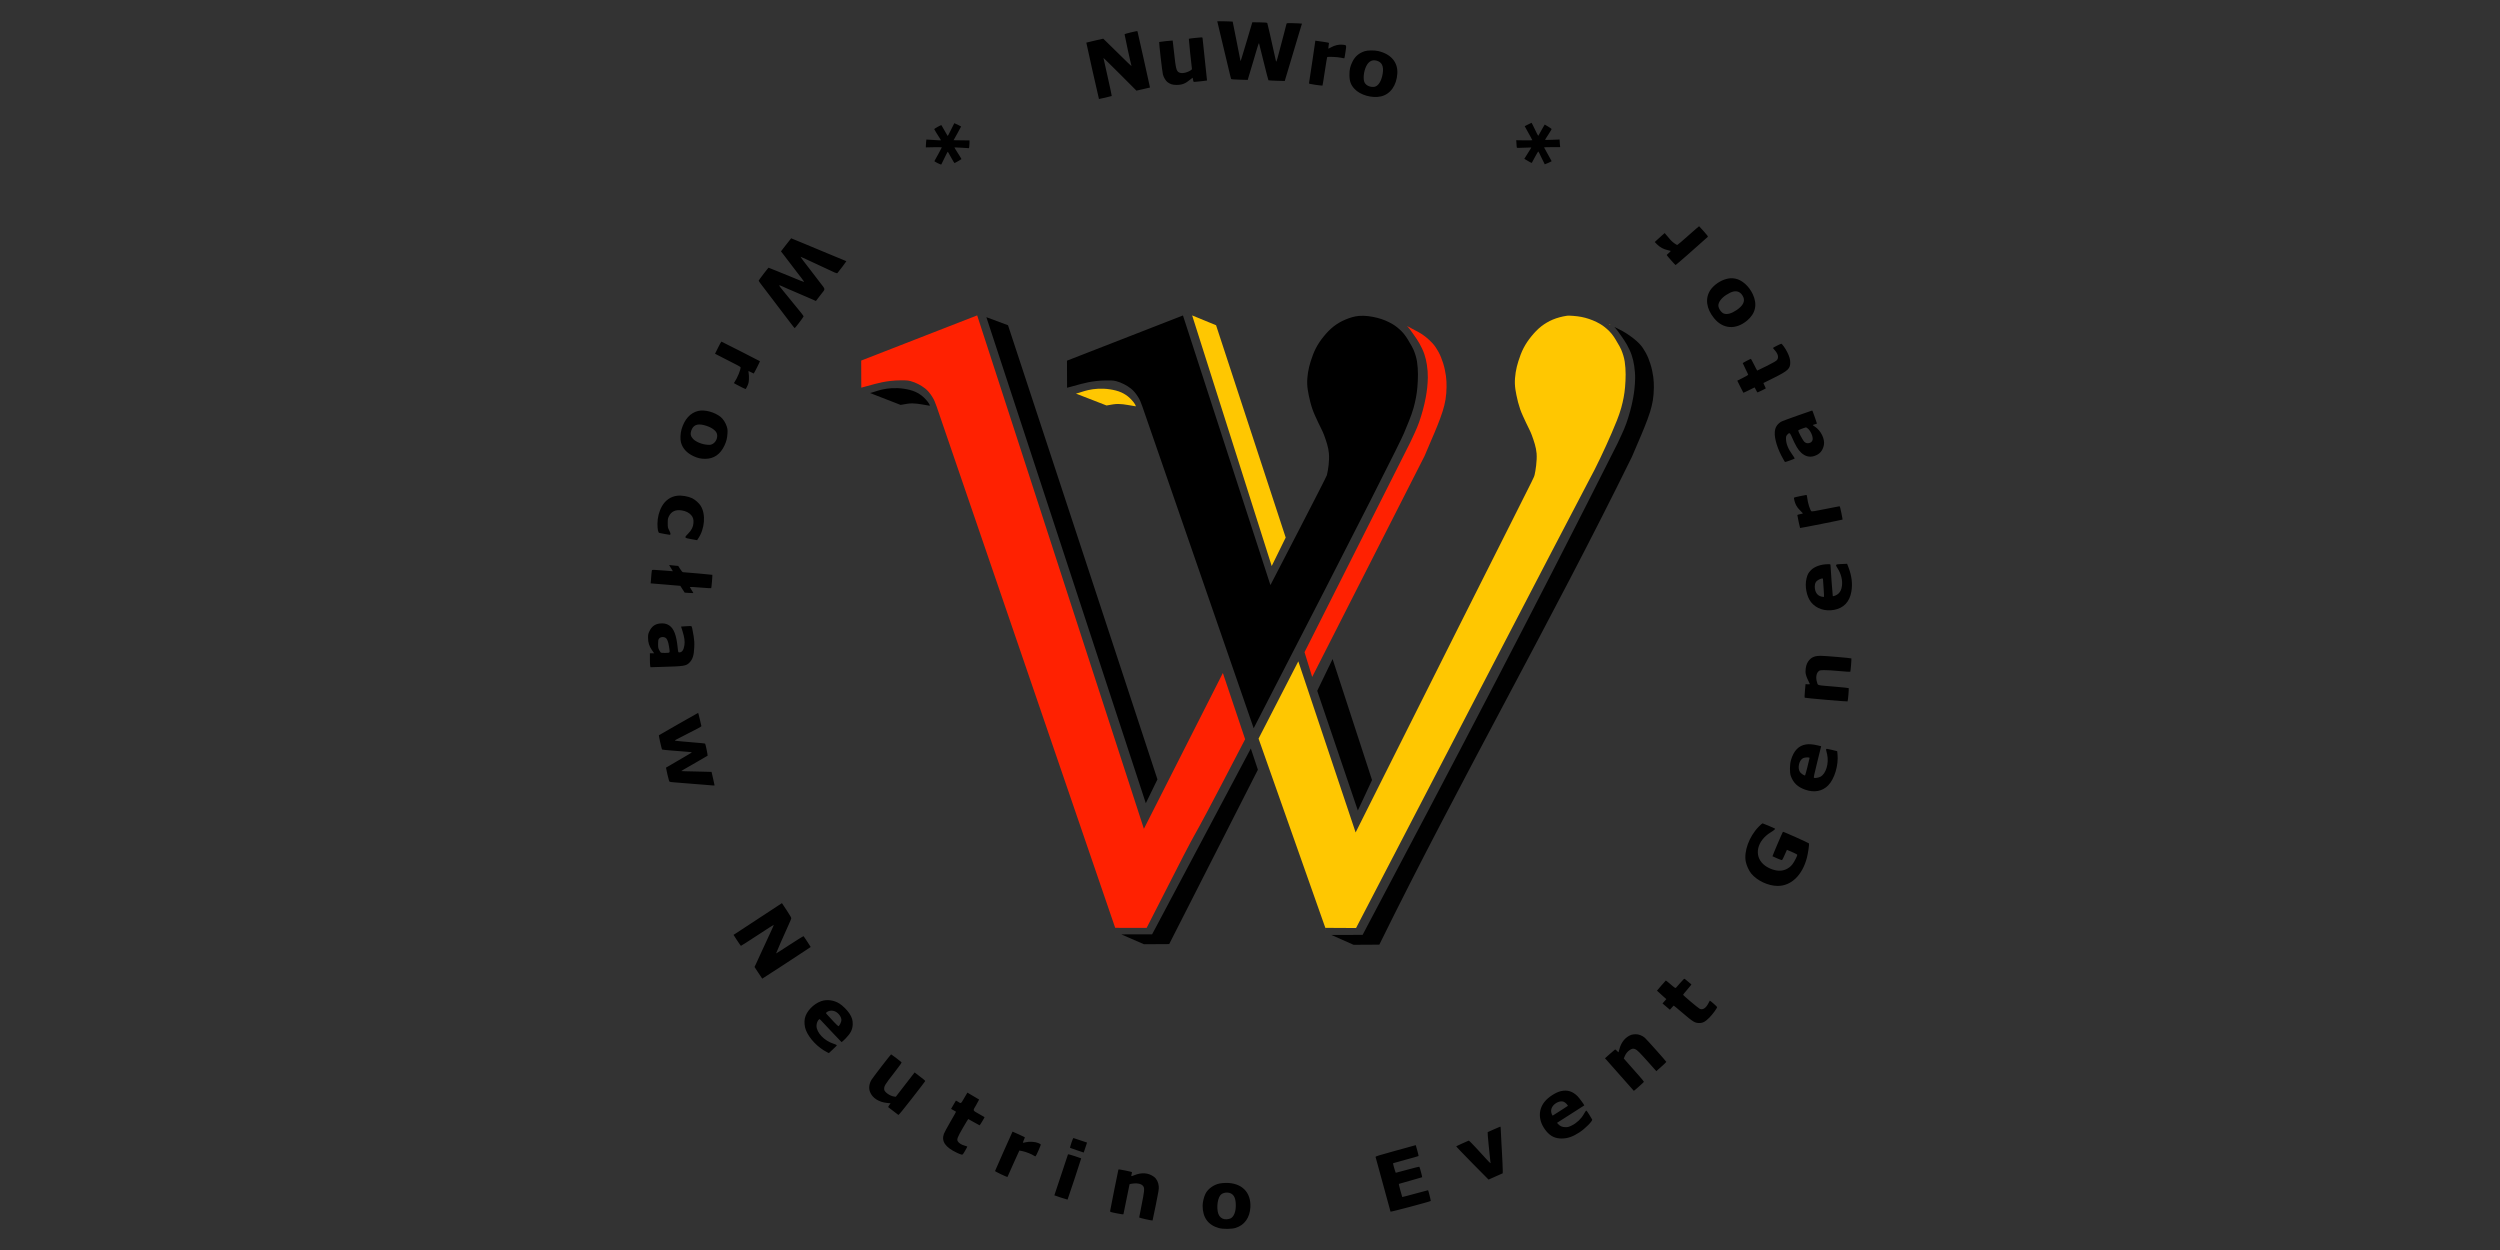 <?xml version="1.0" encoding="UTF-8" standalone="no"?>
<!-- Created with Inkscape (http://www.inkscape.org/) -->

<svg
   xmlns:dc="http://purl.org/dc/elements/1.1/"
   xmlns:cc="http://creativecommons.org/ns#"
   xmlns:rdf="http://www.w3.org/1999/02/22-rdf-syntax-ns#"
   xmlns:svg="http://www.w3.org/2000/svg"
   xmlns="http://www.w3.org/2000/svg"
   xmlns:sodipodi="http://sodipodi.sourceforge.net/DTD/sodipodi-0.dtd"
   xmlns:inkscape="http://www.inkscape.org/namespaces/inkscape"
   id="svg2"
   version="1.1"
   inkscape:version="0.91 r13725"
   xml:space="preserve"
   width="5520"
   height="2760.277"
   viewBox="0 0 5520 2760.277"
   sodipodi:docname="LOGO-B-napis.svg"><rect x="0" y="0" width="5520" height="2760.277" fill="#333333" stroke="none"/><defs
     id="defs6" /><sodipodi:namedview
     pagecolor="#ffffff"
     bordercolor="#666666"
     borderopacity="1"
     objecttolerance="10"
     gridtolerance="10"
     guidetolerance="10"
     inkscape:pageopacity="0"
     inkscape:pageshadow="2"
     inkscape:window-width="1920"
     inkscape:window-height="1056"
     id="namedview4"
     showgrid="false"
     inkscape:zoom="0.085498678"
     inkscape:cx="-325.7906"
     inkscape:cy="1380.1383"
     inkscape:window-x="0"
     inkscape:window-y="24"
     inkscape:window-maximized="1"
     inkscape:current-layer="g10" /><g
     id="g10"
     inkscape:groupmode="layer"
     inkscape:label="LOGO-B-napis"
     transform="matrix(1.25,0,0,-1.25,0,2760.276)"><g
       id="g12"
       transform="translate(1107.208,0)"><path
         d="m 1233.859,567.459 c -0.039,-0.035 -0.082,-0.832 0.254,-0.492 0.039,0.035 0.082,0.832 -0.254,0.492 z"
         style="fill:#ffffff;fill-opacity:1;fill-rule:nonzero;stroke:none"
         id="path14"
         inkscape:connector-curvature="0" /><path
         d="m 1665.195,1650.624 c -1.726,0.078 -3.468,0.031 -5.175,-0.243 -8.379,-1.336 -16.723,-3.464 -24.54,-6.765 -7.128,-3.012 -13.917,-6.996 -20.031,-11.742 -6.707,-5.211 -12.562,-11.528 -17.929,-18.114 -5.067,-6.218 -9.602,-12.933 -13.325,-20.039 -3.929,-7.5 -6.82,-15.535 -9.379,-23.605 -2.043,-6.453 -3.707,-13.059 -4.734,-19.754 -1.027,-6.707 -1.629,-13.531 -1.402,-20.317 0.218,-6.605 1.379,-13.168 2.679,-19.652 1.704,-8.5 3.836,-16.949 6.692,-25.137 2.836,-8.14 6.785,-15.851 10.32,-23.714 3.317,-7.375 7.473,-14.395 10.215,-22 3.754,-10.434 7.535,-21.125 8.441,-32.176 1.047,-12.75 -1.886,-31.071 -3.562,-38.215 -1.676,-7.145 0,0 -316.09,-631.371 l -101.25,302.25 -70.223,-136.5 117.957,-334.281 54.266,-0.293 c 0,0 402.73,775.394 412.5,792.824 9.77,17.426 27.082,53.683 38.906,81.301 6.309,14.722 12.746,29.496 17.059,44.921 3.32,11.883 5.668,24.106 6.707,36.399 1.266,14.949 1.625,30.164 -0.598,45 -1.094,7.273 -3.386,14.379 -6.191,21.176 -1.793,4.336 -4.383,8.3 -6.731,12.363 -2.132,3.684 -4.207,7.418 -6.675,10.887 -2.379,3.34 -4.879,6.632 -7.809,9.504 -4.883,4.785 -10.199,9.25 -16.102,12.699 -8.234,4.812 -17.25,8.402 -26.457,10.871 -8.949,2.402 -18.285,3.32 -27.539,3.723 z"
         style="fill:#ffc701;fill-opacity:1;fill-rule:nonzero;stroke:none"
         id="path16"
         inkscape:connector-curvature="0" /><path
         d="m 635.113,1647.963 281.645,-858.554 20.555,42.121 -263.95,802.183 -38.25,14.25 z"
         style="fill:#000000;fill-opacity:1;fill-rule:nonzero;stroke:none"
         id="path18"
         inkscape:connector-curvature="0" /><path
         d="m 1734.613,1635.963 c 1.094,-0.812 1.688,-1.078 3,-1.5 -1.156,0.95 -1.539,1.118 -3,1.5"
         style="fill:#ffc701;fill-opacity:1;fill-rule:nonzero;stroke:none"
         id="path20"
         inkscape:connector-curvature="0" /><path
         d="m 1246.68,1044.096 -27.145,-56.133 71.75,-211.461 25.074,53.844 -69.679,213.75 z"
         style="fill:#010101;fill-opacity:1;fill-rule:nonzero;stroke:none"
         id="path22"
         inkscape:connector-curvature="0" /><path
         d="m 793.363,1512.963 54,-20.984 c 10.774,1.766 13.989,2.699 21.067,2.664 10.32,-0.047 23.215,-3.266 30.683,-4.18 -0.636,4.079 -6.347,10.496 -10.726,14.692 -4.285,4.105 -9.41,7.418 -14.817,9.871 -6.398,2.902 -13.406,4.422 -20.351,5.504 -7.137,1.113 -14.434,1.312 -21.649,0.969 -5.605,-0.266 -11.179,-1.172 -16.668,-2.34 -7.308,-1.555 -17,-5.262 -21.539,-6.196 z"
         style="fill:#ffc701;fill-opacity:1;fill-rule:nonzero;stroke:none"
         id="path24"
         inkscape:connector-curvature="0" /><path
         d="m 777.664,1523.264 c 2.141,0.445 16.41,4.633 24.672,6.727 4.133,1.043 8.266,2.097 12.449,2.914 4.879,0.945 9.793,1.754 14.738,2.285 5.692,0.609 11.418,1.051 17.141,1.019 5.926,-0.031 12.024,0.325 17.738,-1.246 9.395,-2.586 18.442,-7.14 26.11,-13.152 4.992,-3.91 8.972,-9.098 12.367,-14.453 3.457,-5.445 5.129,-9.512 7.941,-17.645 l 196.473,-567.859 c 202.5,392.789 260.473,508.699 265.402,521.039 4.93,12.34 12.746,29.496 17.059,44.926 3.32,11.879 5.664,24.101 6.707,36.394 1.266,14.95 1.625,30.164 -0.602,45 -1.089,7.274 -3.386,14.379 -6.191,21.176 -1.789,4.34 -4.383,8.301 -6.73,12.363 -2.133,3.688 -4.208,7.422 -6.676,10.887 -2.379,3.34 -4.879,6.637 -7.809,9.504 -4.879,4.785 -10.199,9.25 -16.101,12.699 -8.231,4.813 -17.215,8.535 -26.457,10.871 -10.629,2.692 -21.782,4.375 -32.711,3.481 -8.457,-0.692 -16.723,-3.465 -24.539,-6.766 -7.133,-3.011 -13.922,-6.996 -20.032,-11.742 -6.711,-5.211 -12.566,-11.527 -17.929,-18.113 -5.067,-6.219 -9.606,-12.934 -13.329,-20.039 -3.929,-7.5 -6.82,-15.532 -9.378,-23.606 -2.043,-6.453 -3.707,-13.058 -4.735,-19.75 -1.027,-6.711 -1.629,-13.535 -1.402,-20.32 0.223,-6.606 1.383,-13.168 2.68,-19.649 1.707,-8.503 3.839,-16.953 6.691,-25.14 2.836,-8.141 6.785,-15.852 10.32,-23.711 3.317,-7.375 7.477,-14.395 10.215,-22.004 3.758,-10.434 7.535,-21.125 8.442,-32.176 1.046,-12.75 -1.161,-27.972 -3.559,-38.215 -0.949,-4.046 -99.766,-194.25 -99.766,-194.25 l -154.5,476.25 -204.859,-79.832 0.16,-47.867 z"
         style="fill:#000000;fill-opacity:1;fill-rule:nonzero;stroke:none"
         id="path26"
         inkscape:connector-curvature="0" /><path
         d="m 998.594,1651.088 140.535,-442.718 24.719,50.343 -122.985,375 -42.269,17.375 z"
         style="fill:#ffc701;fill-opacity:1;fill-rule:nonzero;stroke:none"
         id="path28"
         inkscape:connector-curvature="0" /><path
         d="m 1102.242,886.084 -174.328,-328.226 -54.547,-0.117 40.098,-17.414 44.59,0.254 156.687,308.043 -12.5,37.46 z"
         style="fill:#010101;fill-opacity:1;fill-rule:nonzero;stroke:none"
         id="path30"
         inkscape:connector-curvature="0" /><path
         d="m 618.867,1651.143 -204.855,-79.832 0.156,-47.863 c 2.141,0.441 16.41,4.629 24.676,6.722 4.129,1.047 8.265,2.102 12.449,2.914 4.879,0.946 9.793,1.754 14.734,2.286 5.692,0.609 11.418,1.05 17.141,1.019 5.93,-0.031 12.023,0.324 17.738,-1.246 9.399,-2.586 18.442,-7.141 26.114,-13.152 4.988,-3.91 8.968,-9.098 12.363,-14.453 3.457,-5.446 5.101,-9.524 7.945,-17.645 l 315.32,-920.574 55.559,-0.086 c 136.113,267.68 32.879,61.195 173.981,333.23 l -39.325,117 -139.5,-275.25 -294.496,906.93 z m 759.317,-18.785 c 4.492,-4.688 8.468,-10.629 12.382,-16.18 3.489,-4.949 6.977,-9.933 9.883,-15.246 3.215,-5.867 6.145,-11.941 8.313,-18.269 2.086,-6.082 3.484,-12.407 4.468,-18.758 1.161,-7.5 1.782,-15.117 1.665,-22.703 -0.18,-11.739 -1.504,-23.489 -3.649,-35.032 -2.785,-15.003 -6.851,-29.812 -11.922,-44.207 -4.261,-12.105 -10.117,-23.57 -15.48,-35.25 l -186.75,-370.5 13.554,-43.754 198.465,390.254 c 6,15 15.469,35.317 22.535,53.25 3.418,8.668 6.895,17.336 9.594,26.25 2.031,6.707 3.844,13.508 4.949,20.426 1.18,7.371 1.692,14.86 1.786,22.324 0.082,6.356 -0.176,12.739 -1.036,19.036 -1.05,7.707 -2.687,15.367 -5.015,22.789 -2.16,6.867 -4.797,13.644 -8.254,19.961 -3.024,5.527 -6.504,10.902 -10.809,15.5 -6.859,7.324 -15.679,14.57 -23.508,18.808 m 344.258,10.406 0.75,-0.75 -0.75,0.75 z"
         style="fill:#ff2101;fill-opacity:1;fill-rule:nonzero;stroke:none"
         id="path32"
         inkscape:connector-curvature="0" /><path
         d="m 429.574,1513.983 54,-20.988 c 10.774,1.769 13.989,2.703 21.067,2.668 10.32,-0.047 23.214,-3.266 30.683,-4.18 -0.636,4.078 -6.347,10.496 -10.726,14.691 -4.285,4.106 -9.414,7.418 -14.817,9.868 -6.402,2.906 -13.406,4.425 -20.351,5.507 -7.137,1.11 -14.434,1.313 -21.649,0.969 -5.605,-0.266 -11.183,-1.172 -16.668,-2.34 -7.308,-1.554 -17,-5.261 -21.539,-6.195 z"
         style="fill:#000000;fill-opacity:1;fill-rule:nonzero;stroke:none"
         id="path34"
         inkscape:connector-curvature="0" /><path
         d="m 1744.363,1630.713 c 4.492,-4.687 8.465,-10.629 12.379,-16.179 3.492,-4.95 6.977,-9.934 9.887,-15.242 3.215,-5.872 6.141,-11.942 8.312,-18.274 2.086,-6.078 3.485,-12.406 4.465,-18.758 1.16,-7.496 1.782,-15.113 1.668,-22.699 -0.179,-11.738 -1.508,-23.488 -3.652,-35.031 -2.785,-15.008 -6.852,-29.813 -11.922,-44.211 -4.262,-12.102 -12.797,-29.41 -15.477,-35.25 -146.628,-291.66 -297.453,-579.832 -450.324,-868.211 l -55.179,-0.121 39.207,-17.41 45.484,0.254 c 142.348,289.464 303.633,571.289 446.078,861.488 3,7.5 15.473,35.32 22.539,53.25 3.414,8.668 6.891,17.336 9.59,26.25 2.031,6.707 3.844,13.512 4.953,20.43 1.18,7.371 1.688,14.859 1.785,22.32 0.078,6.355 -0.179,12.742 -1.035,19.039 -1.055,7.707 -2.687,15.367 -5.019,22.785 -2.157,6.871 -4.797,13.649 -8.254,19.965 -3.02,5.523 -6.504,10.898 -10.805,15.496 -6.859,7.328 -15.129,13.289 -23.512,18.813 -6.679,4.398 -21.168,11.296 -21.168,11.296 z"
         style="fill:#010101;fill-opacity:1;fill-rule:nonzero;stroke:none"
         id="path36"
         inkscape:connector-curvature="0" /><path
         d="m 1303.387,2117.78 c -10.09,-3.262 -17.141,-9.274 -21.664,-18.621 -4.082,-8.309 -5.344,-13.871 -5.27,-23.367 0,-10.907 2.375,-17.512 8.902,-24.559 10.09,-10.981 31.235,-16.914 46.891,-13.277 16.543,3.929 27.449,19.214 28.785,40.355 1.262,19.883 -11.277,34.574 -33.906,39.766 -6.676,1.484 -18.547,1.41 -23.738,-0.297 z m 24.109,-17.805 c 8.012,-3.558 10.238,-12.687 6.602,-27.004 -2.594,-10.164 -7.567,-16.914 -13.278,-18.027 -7.05,-1.262 -14.765,1.93 -17.582,7.344 -3.117,5.859 -1.707,19.808 2.891,29.082 4.824,9.718 12.168,12.613 21.367,8.605 z m -116.699,-0.594 c -3.043,-20.328 -5.563,-37.464 -5.785,-38.132 -0.297,-0.965 1.633,-1.411 11.57,-2.895 6.531,-0.887 12.094,-1.555 12.242,-1.332 0.223,0.223 2.078,11.496 4.082,25.074 2.078,13.653 3.93,24.926 4.153,25.149 1.113,1.113 18.695,0.371 24.261,-0.961 3.118,-0.742 5.934,-1.188 6.157,-0.965 0.222,0.223 1.187,5.265 2.003,11.273 1.856,12.317 2.004,11.797 -4.378,12.614 -6.973,0.816 -14.465,-0.817 -21.735,-4.895 -2.152,-1.262 -4.082,-2.152 -4.23,-2.004 -0.149,0.223 0.074,2.301 0.445,4.746 0.445,2.375 0.742,4.75 0.742,5.196 0,0.445 -4.23,1.335 -9.793,2.078 -5.414,0.742 -10.906,1.484 -12.093,1.703 l -2.223,0.371 -5.418,-37.02 z m -208.914,41.621 c -4.824,-0.519 -8.981,-1.113 -9.129,-1.335 -0.293,-0.297 4.527,-47.11 5.344,-52.008 0.297,-2 0,-2.446 -2.821,-4.153 -6.898,-4.156 -15.355,-5.566 -19.808,-3.265 -4.746,2.449 -5.785,6.605 -8.903,35.91 -1.187,11.125 -2.226,20.398 -2.375,20.473 -0.371,0.296 -23.515,-2.223 -23.812,-2.594 -0.594,-0.742 5.414,-53.196 6.601,-57.496 1.411,-5.27 5.196,-11.426 8.383,-13.653 4.899,-3.488 8.903,-4.675 15.657,-4.675 9.793,0 15.652,2.3 24.257,9.5 2.078,1.777 3.934,3.261 4.157,3.261 0.148,0 0.519,-1.633 0.816,-3.707 0.445,-3.34 0.668,-3.711 2.371,-3.711 1.856,0 22.109,2.227 22.258,2.45 0.074,0.074 -1.633,16.543 -3.856,36.5 -2.152,20.031 -3.933,37.093 -4.007,38.058 0,1.41 -0.371,1.633 -3.118,1.559 -1.781,-0.074 -7.195,-0.52 -12.015,-1.114 z m -112.399,9.793 c -5.488,-1.261 -10.089,-2.671 -10.238,-3.191 -0.223,-0.668 10.981,-52.078 12.02,-54.973 0.222,-0.593 0.074,-0.89 -0.297,-0.742 -0.446,0.074 -9.571,8.903 -20.254,19.512 -10.758,10.609 -21.738,21.367 -24.406,23.891 l -4.75,4.597 -14.836,-3.34 c -8.164,-1.851 -14.914,-3.484 -15.063,-3.632 -0.222,-0.223 21.961,-99.192 22.332,-99.563 0.297,-0.223 22.11,4.824 22.551,5.27 0.223,0.218 -2.965,15.355 -7.121,33.605 -4.152,18.25 -7.492,33.461 -7.492,33.684 0,0.222 13.133,-12.688 29.156,-28.637 l 29.082,-29.156 11.871,2.668 c 6.527,1.41 11.945,2.671 12.094,2.82 0.148,0.074 -4.824,22.332 -10.906,49.484 -6.161,27.153 -11.204,49.559 -11.204,49.782 0,0.742 -2.152,0.371 -12.539,-2.079 z m 153.496,19.809 c 0,-0.223 1.856,-8.16 4.157,-17.582 9.718,-40.656 17.359,-72.41 18.547,-77.75 0.742,-3.191 1.558,-6.16 1.781,-6.605 0.371,-0.52 5.637,-0.961 14.91,-1.184 l 14.395,-0.445 1.929,6.601 c 1.11,3.637 4.227,14.094 6.973,23.297 2.746,9.199 6.23,21.066 7.789,26.336 1.559,5.34 2.969,9.125 3.266,8.531 0.222,-0.594 3.929,-15.429 8.234,-33.015 4.301,-17.508 8.086,-32.121 8.383,-32.344 0.297,-0.297 6.898,-0.668 14.691,-0.891 l 14.168,-0.371 2.672,9.051 c 1.484,4.894 4.746,15.801 7.27,24.184 8.679,28.859 10.164,33.832 14.617,48.964 2.445,8.383 4.82,16.102 5.191,17.141 l 0.742,1.926 -6.675,0.519 c -3.711,0.223 -9.868,0.446 -13.579,0.446 -6.527,0 -6.898,-0.075 -7.269,-1.633 -0.149,-0.961 -2.227,-8.68 -4.453,-17.285 -2.301,-8.532 -6.008,-22.625 -8.235,-31.235 -5.562,-21.14 -5.191,-20.324 -6.675,-13.277 -0.743,3.262 -2.598,11.648 -4.157,18.547 -1.558,6.972 -4.375,19.66 -6.304,28.191 -1.93,8.606 -3.711,16.098 -4.008,16.692 -0.52,0.89 -2.965,1.113 -13.5,1.336 l -12.985,0.148 -2.449,-8.309 c -1.41,-4.601 -4.597,-15.578 -7.195,-24.336 -8.754,-29.453 -10.981,-36.574 -11.203,-35.906 -0.149,0.371 -3.192,16.172 -6.899,35.094 -3.711,18.992 -6.75,34.496 -6.898,34.57 -0.445,0.371 -27.231,0.965 -27.231,0.594 z m 3.79,-2052.984 c -10.536,-2.223 -20.551,-9.645 -24.707,-18.176 -2.817,-5.711 -4.969,-14.91 -4.969,-20.996 0,-20.922 9.867,-34.422 28.933,-39.543 7.344,-2 22.407,-1.852 29.453,0.371 15.504,4.824 24.926,17.957 25.965,36.207 1.559,26.707 -15.281,43.547 -43.324,43.25 -3.562,0 -8.683,-0.52 -11.351,-1.113 z m 19.808,-17.286 c 6.305,-2.894 9.125,-9.496 9.125,-21.441 0,-11.203 -3.191,-19.363 -8.754,-22.625 -1.41,-0.816 -4.379,-1.559 -7.051,-1.781 -5.71,-0.445 -10.238,1.633 -13.277,6.082 -5.418,7.789 -4.379,28.562 1.781,36.351 3.559,4.528 12.09,6.161 18.176,3.414 z m -198.234,41.918 c -0.52,-1.484 -14.465,-71.296 -14.614,-73.078 -0.222,-1.781 0.075,-1.855 11.497,-4.152 8.089,-1.633 11.871,-2.152 12.019,-1.559 0.297,0.817 10.758,52.231 10.758,52.746 0,0.817 9.125,2.004 12.984,1.633 5.934,-0.445 10.016,-2.445 11.723,-5.711 1.926,-3.711 1.332,-9.125 -3.563,-33.312 -2.226,-11.203 -4.082,-20.699 -4.082,-21.145 0,-0.738 22.926,-5.859 23.594,-5.34 0.074,0.149 2.672,12.54 5.785,27.598 4.825,23.594 5.567,28.117 5.196,32.496 -0.52,7.196 -3.711,13.574 -8.457,17.063 -9.942,7.269 -21.59,8.16 -35.02,2.746 -5.562,-2.301 -5.637,-2.227 -4.375,2.375 0.445,1.629 0.594,3.039 0.371,3.262 -0.148,0.222 -5.566,1.484 -11.945,2.82 -7.938,1.633 -11.723,2.152 -11.871,1.558 z m -89.102,26.782 c -0.445,-1.262 -24.035,-72.039 -24.035,-72.262 0,-0.297 23.145,-7.789 23.293,-7.566 0.52,0.593 24.336,72.707 24.113,72.929 -0.148,0.149 -5.418,1.93 -11.648,4.004 -7.863,2.598 -11.426,3.488 -11.723,2.895 z m 578.75,6.601 c -30.863,-8.531 -35.613,-9.941 -35.39,-11.129 0.222,-1.406 25.894,-95.183 26.414,-96.593 0.297,-0.743 69.812,17.734 71.07,18.918 0.371,0.371 -4.152,18.476 -4.746,18.996 -0.149,0.074 -10.387,-2.672 -22.777,-6.086 -12.391,-3.414 -22.625,-6.082 -22.848,-5.934 -0.52,0.594 -6.383,22.774 -6.086,23.145 0.223,0.148 9.496,2.82 20.625,5.863 11.203,3.113 20.476,5.785 20.625,5.934 0.445,0.371 -4.231,17.73 -4.899,18.472 -0.296,0.297 -9.718,-1.929 -20.843,-5.043 -11.203,-3.043 -20.551,-5.566 -20.848,-5.566 -0.519,0 -5.269,16.472 -4.824,16.844 0.148,0.148 10.238,2.964 22.406,6.304 12.242,3.266 22.406,6.157 22.629,6.453 0.223,0.223 -0.742,4.676 -2.227,9.793 l -2.671,9.422 -35.61,-9.793 z m -572.664,13.949 c -1.558,-4.675 -2.672,-8.753 -2.449,-8.902 0.148,-0.148 5.711,-2.152 12.242,-4.305 l 11.942,-4.003 2.968,8.753 2.895,8.829 -11.574,3.855 c -6.454,2.152 -12.02,4.008 -12.391,4.156 -0.445,0.149 -2.078,-3.636 -3.633,-8.383 z M 665.957,175.042 c -8.383,-18.918 -15.359,-34.793 -15.508,-35.313 -0.219,-0.816 21.367,-11.129 21.961,-10.461 0.074,0.149 4.824,10.758 10.461,23.52 5.641,12.683 10.387,23.144 10.535,23.144 0.149,0 2.821,-0.519 5.86,-1.187 5.789,-1.184 16.101,-5.266 19.808,-7.864 1.114,-0.816 2.375,-1.336 2.895,-1.187 1.039,0.371 9.644,19.808 9.199,20.996 -0.148,0.445 -2.227,1.633 -4.672,2.598 -5.715,2.3 -15.879,2.82 -22.109,1.187 -2.375,-0.594 -4.528,-0.965 -4.75,-0.816 -0.149,0.222 0.593,2.375 1.707,4.894 1.113,2.449 1.855,4.676 1.633,4.899 -0.372,0.371 -21.219,9.867 -21.664,9.867 -0.075,0 -6.973,-15.434 -15.356,-34.277 z m 865.637,38.281 c -5.711,-2.594 -10.684,-4.821 -10.981,-4.895 -0.297,-0.148 0.446,-9.941 1.633,-21.738 1.262,-11.871 2.449,-23.813 2.746,-26.707 0.223,-2.82 0.594,-5.414 0.817,-5.711 0.148,-0.371 0,-0.594 -0.371,-0.594 -0.372,0 -3.489,3.114 -6.903,6.824 -3.41,3.786 -6.898,7.567 -7.715,8.457 -0.816,0.817 -6.304,6.75 -12.168,13.208 -5.859,6.378 -11.054,11.496 -11.5,11.277 -4.894,-2.004 -21.734,-9.645 -22.105,-10.016 -0.297,-0.297 12.387,-13.578 28.266,-29.676 l 28.859,-29.156 12.465,5.563 12.535,5.562 0.074,5.418 c 0,3.043 -0.223,9.348 -0.519,14.02 -0.297,4.675 -0.743,13.875 -1.039,20.402 -0.293,6.531 -0.665,12.391 -0.739,12.984 -0.222,1.188 -1.41,25.223 -1.41,28.043 0,0.891 -0.371,1.633 -0.742,1.559 -0.445,0 -5.492,-2.227 -11.203,-4.824 z M 595.996,268.67 c -6.305,-10.757 -5.266,-10.164 -11.648,-6.16 -1.633,1.039 -2.965,1.707 -3.039,1.559 -0.075,-0.149 -2.079,-3.485 -4.379,-7.418 l -4.157,-7.195 4.231,-2.375 c 2.301,-1.336 4.379,-2.524 4.527,-2.598 0.149,-0.149 -4.304,-8.086 -9.941,-17.731 -5.567,-9.57 -10.758,-19.289 -11.574,-21.515 -4.602,-13.203 2.597,-23.59 23.144,-33.309 3.043,-1.484 6.531,-2.82 7.867,-3.117 2.297,-0.445 2.371,-0.297 6.528,6.75 2.3,3.934 4.078,7.273 3.859,7.496 -0.148,0.149 -2.523,0.961 -5.195,1.703 -5.117,1.41 -9.348,4.082 -11.426,7.199 -2.301,3.485 -0.965,7.122 8.828,23.961 4.973,8.606 9.274,15.657 9.496,15.657 0.223,0 4.676,-2.524 9.942,-5.567 5.269,-3.043 9.793,-5.562 10.089,-5.562 0.594,0 9.125,14.168 8.754,14.465 -0.148,0.074 -4.078,2.3 -8.754,5.046 -13.054,7.493 -12.312,5.489 -6.007,16.395 2.968,5.195 5.339,9.57 5.191,9.645 -0.148,0.148 -4.894,2.968 -10.535,6.23 l -10.164,6.012 -5.637,-9.571 z M 1650,280.838 c -9.125,-2.004 -22.555,-10.757 -28.934,-18.847 -12.019,-15.133 -10.832,-34.867 2.965,-51.707 7.496,-9.125 15.953,-13.207 27.379,-13.133 10.61,0.074 19.586,3.191 31.379,10.906 10.09,6.602 23.445,20.031 22.406,22.629 -0.668,1.707 -9.57,15.727 -10.015,15.727 -1.039,0 -2.227,-1.559 -4.821,-6.305 -4.304,-7.863 -12.539,-15.656 -20.625,-19.66 -5.714,-2.821 -7.199,-3.266 -11.5,-3.266 -5.566,0 -9.421,1.559 -13.058,5.344 l -2.078,2.297 4.304,2.746 c 10.684,6.824 43.7,27.969 43.848,28.043 0.516,0.445 -8.98,13.43 -12.02,16.394 -8.828,8.684 -17.878,11.426 -29.23,8.832 z m 5.711,-19.144 c 2.894,-1.555 7.269,-6.231 6.383,-6.973 -0.371,-0.371 -5.864,-3.929 -12.168,-7.937 -6.309,-4.008 -12.242,-7.789 -13.207,-8.383 -1.559,-1.039 -1.707,-0.965 -2.821,1.781 -2.519,6.082 -0.96,12.238 4.305,17.063 5.637,5.043 12.836,6.898 17.508,4.449 z M 450.066,324.756 c -8.902,-11.5 -16.988,-22.406 -18.027,-24.113 -4.082,-7.269 -4.973,-14.465 -2.523,-20.992 4.082,-10.906 15.656,-18.324 30.64,-19.734 l 5.785,-0.52 -2.371,-3.191 c -1.261,-1.782 -2.078,-3.489 -1.707,-3.786 1.485,-1.257 17.063,-13.203 17.879,-13.648 0.52,-0.371 9.422,10.535 23.891,29.156 12.758,16.321 23.219,30.121 23.441,30.567 0.223,0.816 -2.672,3.261 -16.988,14.093 l -1.707,1.262 -16.617,-21.441 -16.621,-21.512 -3.262,0.445 c -7.195,0.961 -16.988,8.012 -17.211,12.313 -0.297,6.234 0.594,7.789 17.582,29.601 11.574,14.914 13.648,18.028 12.832,18.77 -2.816,2.598 -17.656,13.801 -18.25,13.801 -0.297,-0.075 -7.863,-9.496 -16.766,-21.071 z m 1324.274,55.567 c -10.238,-3.781 -17.879,-12.906 -20.996,-25.223 -0.742,-2.82 -1.485,-5.344 -1.633,-5.566 -0.148,-0.223 -1.41,0.89 -2.742,2.449 -1.781,2.004 -2.821,2.672 -3.563,2.226 -0.519,-0.296 -4.75,-3.933 -9.273,-7.937 l -8.309,-7.418 2.078,-2.227 c 2.075,-2.226 48.446,-54.679 48.891,-55.273 0.219,-0.367 17.508,14.988 17.805,15.953 0.148,0.371 -3.34,4.672 -7.645,9.57 -4.301,4.895 -12.387,14.02 -17.879,20.254 l -10.015,11.352 1.484,3.633 c 2.004,4.824 4.898,8.531 8.605,11.054 4.157,2.821 6.532,3.266 9.868,1.93 3.711,-1.558 7.347,-5.121 23.816,-23.594 l 13.723,-15.429 2.3,2.152 c 1.262,1.113 5.196,4.672 8.829,7.863 3.562,3.192 6.457,6.082 6.457,6.453 0,0.817 -34.871,39.914 -37.911,42.512 -4.675,4.004 -10.906,6.379 -16.25,6.305 -2.671,0 -6.082,-0.52 -7.64,-1.039 z M 343.309,439.749 c -13.653,-4.821 -26.114,-17.879 -28.786,-30.196 -1.41,-6.304 -0.668,-14.836 1.856,-21.07 5.859,-14.762 21.144,-30.711 37.316,-38.875 l 3.192,-1.629 6.972,6.527 c 3.86,3.563 7.047,6.75 7.047,6.973 0,0.891 -1.855,1.93 -5.933,3.191 -16.25,5.192 -29.899,19.586 -29.899,31.457 0,4.375 1.856,9.274 4.301,11.278 1.039,0.887 1.41,0.738 2.895,-0.817 0.964,-0.964 9.496,-10.089 19.066,-20.328 9.496,-10.164 17.582,-18.695 17.953,-18.843 0.371,-0.149 3.563,2.816 7.199,6.453 8.828,9.05 12.09,15.504 12.535,24.406 0.297,7.719 -1.187,12.613 -5.859,19.808 -3.934,5.938 -11.797,13.801 -17.582,17.438 -9.793,6.156 -22.184,7.789 -32.273,4.227 z m 24.851,-18.25 c 6.012,-2.821 10.906,-9.719 10.906,-15.207 0,-3.192 -3.781,-10.758 -5.339,-10.758 -0.446,0 -4.008,3.41 -7.938,7.566 -15.582,16.617 -14.543,15.356 -13.355,16.543 3.636,3.563 10.386,4.379 15.726,1.856 z m 1492.832,50.746 c -3.711,-4.305 -7.195,-8.309 -7.789,-8.828 -1.039,-0.891 -2.226,-0.149 -9.273,5.933 -4.528,3.859 -8.383,6.973 -8.606,6.899 -0.297,-0.149 -3.859,-4.227 -8.086,-9.051 l -7.57,-8.903 3.266,-2.964 c 1.781,-1.707 5.488,-5.047 8.234,-7.497 l 5.047,-4.449 -3.34,-3.785 -3.414,-3.855 6.531,-5.567 6.528,-5.562 3.191,3.633 c 1.703,2.003 3.336,3.636 3.633,3.636 0.297,0 7.492,-6.008 16.027,-13.281 17.731,-15.207 21.363,-17.434 28.637,-17.434 6.75,-0.074 10.758,2.079 18.398,9.719 5.489,5.492 13.5,16.469 13.5,18.473 0,0.816 -12.535,11.797 -12.906,11.351 -0.148,-0.148 -1.262,-2.3 -2.523,-4.746 -4.231,-8.386 -9.793,-12.019 -15.059,-9.793 -2.598,1.035 -29.602,23.813 -29.602,24.926 0,0.297 3.336,4.527 7.493,9.274 4.152,4.824 7.343,8.753 7.195,8.902 -0.074,0.074 -2.524,2.152 -5.414,4.601 -2.82,2.446 -5.715,4.821 -6.309,5.266 -0.965,0.668 -2.297,-0.519 -7.789,-6.898 z M 235.438,587.608 c -21.145,-13.949 -40.434,-26.559 -42.731,-28.043 l -4.23,-2.672 6.23,-9.644 c 3.414,-5.266 6.531,-9.719 6.828,-9.793 0.297,-0.075 13.426,8.308 29.156,18.621 15.727,10.312 28.711,18.695 28.86,18.547 0.148,-0.149 -1.188,-3.559 -3.043,-7.493 -4.676,-9.941 -15.875,-34.273 -20.996,-45.476 -2.301,-5.121 -5.489,-12.02 -7.047,-15.434 l -2.895,-6.082 6.75,-10.238 c 3.711,-5.563 6.828,-10.238 6.903,-10.387 0.148,-0.222 68.031,44.145 81.754,53.344 l 3.859,2.594 -5.934,9.273 c -3.339,5.047 -6.234,9.496 -6.605,9.793 -0.297,0.371 -11.277,-6.453 -24.481,-15.059 -13.132,-8.605 -24.039,-15.578 -24.187,-15.429 -0.223,0.297 14.914,34.867 23.074,52.672 1.781,3.933 3.488,7.937 3.707,8.976 0.371,1.41 -1.258,4.305 -7.937,14.469 l -8.457,12.758 -38.578,-25.297 z m 1763.843,160.25 c -16.84,-17.289 -26.558,-43.922 -22.629,-62.246 1.485,-6.824 5.493,-15.356 9.496,-20.403 10.461,-12.687 30.047,-21.886 46.813,-21.886 23.965,0 43.625,18.992 51.637,50.078 1.855,6.973 4.23,23.371 3.636,24.93 -0.371,0.961 -45.629,21.214 -46.074,20.621 -1.109,-1.407 -18.769,-43.028 -18.472,-43.25 2.449,-1.485 16.175,-7.121 16.843,-6.825 0.446,0.149 2.594,4.301 4.746,9.274 l 3.934,8.902 2.297,-0.965 c 1.336,-0.593 5.344,-2.3 8.98,-3.859 3.559,-1.559 6.676,-3.262 6.899,-3.855 0.593,-1.411 -5.121,-12.614 -8.68,-17.141 -6.086,-7.641 -15.285,-11.719 -24.855,-10.977 -9.2,0.739 -19.289,5.118 -26.188,11.274 -17.137,15.508 -11.277,41.547 12.688,56.312 6.082,3.707 8.605,5.934 7.789,6.75 -0.743,0.668 -21.071,9.274 -21.961,9.274 -0.594,0 -3.633,-2.672 -6.899,-6.008 z m 83.832,145.41 c -13.054,-1.855 -22.031,-11.203 -26.781,-27.824 -2.227,-7.863 -2.375,-21.735 -0.371,-27.598 4.379,-12.461 12.242,-19.957 25.816,-24.629 15.805,-5.492 30.121,-2.746 40.36,7.715 11.277,11.5 18.472,35.906 16.398,55.492 l -0.519,4.899 -9.348,2.301 c -7.496,1.851 -9.496,2.148 -10.016,1.406 -0.297,-0.52 -0.371,-1.481 -0.148,-2.074 0.223,-0.594 1.035,-3.934 1.777,-7.422 3.414,-16.024 -2.148,-34.348 -12.015,-39.395 -3.043,-1.555 -9.348,-2.668 -11.203,-1.926 -0.891,0.371 0.148,5.34 5.785,28.118 3.859,15.207 6.902,27.671 6.828,27.746 -0.074,0.074 -3.117,0.816 -6.828,1.632 -8.235,1.856 -14.317,2.375 -19.735,1.559 z m 6.012,-24.187 c -0.074,-1.856 -7.199,-29.899 -7.793,-30.493 -0.887,-0.964 -7.269,3.192 -9.051,5.864 -4.894,7.492 -1.48,21.586 6.086,24.851 1.188,0.52 4.153,0.965 6.528,1.039 3.562,0 4.23,-0.222 4.23,-1.261 z M 91.289,929.397 c -18.918,-10.832 -34.5,-19.809 -34.644,-19.957 -0.446,-0.445 4.894,-24.484 5.562,-25.148 0.297,-0.297 7.344,-1.04 15.652,-1.708 8.383,-0.593 16.399,-1.261 17.805,-1.41 1.41,-0.222 6.383,-0.593 10.981,-0.89 4.527,-0.297 8.312,-0.742 8.312,-0.965 0,-0.371 -6.977,-4.527 -36.727,-21.813 -4.894,-2.89 -8.976,-5.191 -9.05,-5.265 -0.075,-0.074 1.113,-5.567 2.597,-12.168 1.782,-7.789 3.118,-12.317 3.86,-12.688 0.59,-0.371 4.301,-0.816 8.16,-1.113 7.789,-0.516 22.848,-1.703 28.562,-2.297 2.079,-0.148 8.383,-0.668 14.094,-1.113 5.715,-0.445 11.871,-0.891 13.727,-1.113 10.164,-0.965 14.836,-1.262 14.836,-0.817 0,0.817 -5.192,23.668 -5.34,23.817 -0.149,0.074 -12.02,0.371 -26.485,0.668 -14.468,0.218 -26.414,0.589 -26.562,0.738 -0.371,0.371 1.707,1.633 25.004,14.914 11.203,6.379 20.699,11.871 21.07,12.242 0.52,0.52 -3.488,20.551 -4.379,21.363 -0.148,0.223 -3.414,0.594 -7.195,0.965 -31.012,2.598 -42.883,3.711 -45.109,4.082 -2.446,0.446 -0.961,1.262 21.738,12.688 15.211,7.566 24.262,12.461 24.039,13.054 -0.149,0.52 -1.484,6.012 -2.82,12.168 -1.411,6.231 -2.747,11.352 -2.969,11.352 -0.223,0 -15.875,-8.828 -34.719,-19.586 z m 2007.852,119.445 c -4.75,-1.484 -7.348,-3.117 -10.313,-6.383 -3.488,-3.855 -5.492,-8.457 -6.383,-14.761 -1.187,-8.68 -0.148,-12.762 7.274,-27.746 0.148,-0.371 -1.485,-0.52 -3.637,-0.446 l -4.008,0.223 -1.039,-11.723 c -0.738,-8.308 -0.812,-11.871 -0.222,-12.242 1.113,-0.668 75.007,-7.121 75.527,-6.527 0.742,0.742 2.594,22.996 2.004,23.515 -0.371,0.297 -11.278,1.411 -24.336,2.524 -33.313,2.82 -29.676,1.93 -31.457,7.344 -2.668,7.718 -1.707,15.73 2.301,19.586 2.078,2.003 2.523,2.078 10.089,2.3 4.379,0.075 16.469,-0.593 26.856,-1.632 10.387,-0.965 19.141,-1.559 19.363,-1.262 0.594,0.594 2.375,23.074 1.93,23.594 -0.742,0.668 -47.406,4.671 -54.305,4.597 -3.637,0 -8.015,-0.441 -9.644,-0.961 z M 58.125,1106.858 c -8.457,-0.965 -14.391,-5.418 -18.324,-13.875 -2.004,-4.231 -2.301,-5.711 -2.301,-11.203 -0.074,-8.457 2.078,-15.133 6.977,-22.11 l 3.781,-5.339 -7.492,0 0,-9.942 c 0,-5.414 0.222,-10.98 0.519,-12.316 l 0.445,-2.446 20.106,0.594 c 39.394,1.035 43.031,1.629 48.891,7.641 5.636,5.859 7.789,12.609 8.382,26.855 0.371,8.086 0.149,11.871 -1.039,19.66 -2.152,13.207 -3.113,17.508 -4.152,17.879 -0.52,0.223 -4.824,0.075 -9.496,-0.222 l -8.609,-0.594 2.597,-8.16 c 3.34,-10.832 4.379,-18.028 3.34,-24.703 -1.262,-8.684 -4.23,-12.762 -9.273,-12.762 -1.633,0 -1.782,0.297 -2.672,8.68 -2.301,22.257 -6.676,33.535 -15.133,39.172 -4.527,2.968 -9.793,4.007 -16.547,3.191 z m 10.535,-25.449 c 2.598,-1.707 4.602,-6.899 5.863,-14.985 1.778,-12.242 2.372,-11.203 -6.085,-11.5 -4.004,-0.148 -7.715,0.075 -8.235,0.446 -0.594,0.445 -1.93,2.449 -2.969,4.449 -1.777,3.34 -2,4.601 -2,10.832 0,5.641 0.297,7.422 1.411,9.125 2.296,3.414 8.085,4.23 12.015,1.633 z m 7.274,126.715 c 0.589,-1.114 2.148,-3.559 3.336,-5.415 1.261,-1.781 2.152,-3.339 2.078,-3.488 -0.149,-0.074 -8.309,0.52 -18.25,1.41 -13.875,1.114 -18.176,1.262 -18.621,0.594 -0.297,-0.445 -0.743,-3.933 -1.039,-7.641 -0.297,-3.785 -0.668,-8.828 -0.891,-11.351 l -0.445,-4.453 26.187,-2.149 26.191,-2.226 3.856,-6.012 3.934,-6.008 7.566,-0.519 c 4.156,-0.297 7.641,-0.446 7.715,-0.297 0.148,0.148 -1.262,2.449 -3.039,5.269 -1.782,2.743 -3.266,5.266 -3.266,5.563 0,0.297 8.457,-0.149 18.77,-1.039 10.238,-0.891 18.843,-1.336 19.066,-0.965 0.594,0.816 2.375,23 2.004,23.445 -0.297,0.297 -48.668,4.598 -51.934,4.672 -0.816,0 -2.597,2.078 -4.82,5.492 l -3.488,5.563 -4.824,0.445 c -2.668,0.223 -6.231,0.594 -8.012,0.817 l -3.188,0.371 1.114,-2.078 z m 2068.089,3.71 c -9.421,-0.445 -9.644,-0.816 -5.265,-7.566 6.156,-9.644 8.976,-21.07 7.64,-31.012 -0.89,-6.457 -2.597,-10.089 -6.234,-13.652 -2.519,-2.449 -8.976,-5.191 -9.941,-4.227 -0.297,0.372 -4.004,49.707 -4.004,54.231 0,2.004 -0.074,2.004 -4.602,2.004 -12.387,-0.074 -24.035,-4.231 -30.195,-10.758 -4.449,-4.676 -5.711,-7.047 -7.567,-14.246 -3.484,-13.723 0.075,-32.195 8.086,-42.211 9.125,-11.352 24.633,-16.473 40.657,-13.43 16.914,3.192 27.226,14.024 30.418,32.051 2.449,13.723 0.668,28.266 -5.118,43.176 l -2.375,6.16 -3.339,-0.148 c -1.856,-0.075 -5.489,-0.223 -8.161,-0.372 z m -31.16,-26.113 c 0,-0.297 0.52,-7.57 1.114,-16.027 0.593,-8.531 0.964,-15.578 0.742,-15.801 -0.223,-0.223 -2.227,0 -4.528,0.52 -7.566,1.707 -11.793,8.16 -11.793,17.879 0.075,5.933 2.149,9.496 7.047,12.019 3.785,2 7.418,2.742 7.418,1.41 z M 88.766,1332.538 c -11.129,-1.407 -20.551,-7.864 -26.559,-18.25 -5.195,-9.125 -8.086,-20.254 -8.086,-31.379 0,-9.719 1.188,-15.582 3.262,-16.028 4.008,-0.964 17.289,-3.336 18.402,-3.336 2.074,0 1.852,2.372 -0.89,7.715 -2.524,4.895 -2.598,5.414 -2.598,12.981 0,7.273 0.223,8.238 2.226,12.316 4.227,8.383 11.719,11.797 22.477,10.09 6.977,-1.039 12.91,-4.004 16.547,-8.16 3.484,-3.934 4.672,-7.789 4.152,-14.172 -0.519,-6.898 -3.187,-12.313 -9.051,-18.324 -7.566,-7.789 -7.64,-7.715 4.899,-10.09 5.785,-1.113 10.609,-1.926 10.609,-1.852 0.074,0.145 0.813,1.258 1.629,2.52 12.02,17.137 14.098,43.551 4.602,58.312 -3.043,4.825 -9.348,10.387 -14.692,13.133 -7.269,3.563 -18.621,5.488 -26.929,4.524 z m 1983.441,-0.739 c -5.414,-1.113 -10.09,-2.226 -10.312,-2.523 -0.887,-0.891 1.187,-8.902 3.636,-13.652 1.559,-3.043 4.082,-6.305 7.418,-9.497 3.043,-2.82 4.75,-4.894 4.156,-5.117 -0.519,-0.148 -2.894,-0.668 -5.195,-1.113 -2.371,-0.445 -4.301,-1.113 -4.301,-1.41 0,-1.336 4.45,-22.629 4.821,-22.926 0.371,-0.371 74.488,14.395 75.082,14.914 0.074,0.149 -0.817,5.488 -2.153,11.871 -1.484,7.641 -2.597,11.645 -3.265,11.645 -0.446,0 -11.649,-2.149 -24.778,-4.821 -17.359,-3.562 -24.187,-4.675 -24.855,-4.082 -2.445,2.079 -6.453,14.914 -7.418,23.965 -0.445,3.93 -0.816,4.969 -1.781,4.895 -0.668,-0.074 -5.637,-0.965 -11.055,-2.149 z m -5.191,141.996 c -14.395,-5.046 -27.301,-9.867 -28.563,-10.757 -7.047,-4.821 -10.09,-9.942 -10.683,-18.028 -0.891,-11.648 4.968,-30.418 14.835,-47.554 1.708,-2.821 3.043,-5.27 3.118,-5.344 0.297,-0.52 16.988,5.566 17.211,6.16 0.148,0.445 -1.782,3.559 -4.301,7.047 -7.418,10.164 -11.055,19.437 -11.055,28.265 0,3.711 0.297,4.602 2.301,6.899 3.336,3.785 4.523,3.414 6.973,-2 7.863,-17.809 11.796,-24.559 17.433,-29.824 7.195,-6.68 15.137,-8.68 23.445,-5.864 9.497,3.192 14.688,9.2 16.766,19.289 2.152,10.536 -5.488,25.895 -16.098,32.645 -1.855,1.113 -3.339,2.301 -3.339,2.523 0,0.297 0.816,0.743 1.855,0.965 0.965,0.219 2.598,0.739 3.559,1.11 l 1.781,0.668 -2.816,8.457 c -4.157,12.093 -5.196,14.691 -5.715,14.617 -0.297,-0.074 -12.317,-4.231 -26.707,-9.274 z m 18.769,-22.257 c 5.192,-3.93 9.867,-14.539 8.828,-20.032 -0.593,-3.113 -3.117,-5.414 -6.453,-6.007 -3.711,-0.594 -6.012,0.148 -8.68,2.82 -2.226,2.297 -10.386,17.433 -10.386,19.437 0,0.743 8.234,4.078 13.945,5.637 0.149,0.074 1.41,-0.816 2.746,-1.855 z m -1959.777,30.789 c -13.797,-3.266 -24.11,-14.614 -29.305,-32.348 -2.148,-7.344 -2.594,-17.508 -1.039,-23.219 2.82,-10.535 10.164,-18.621 21.887,-24.187 7.273,-3.485 13.058,-4.821 20.773,-4.821 15.36,-0.074 26.93,7.938 34.203,23.59 3.411,7.2 4.746,12.688 5.266,21.071 0.371,6.011 0.148,8.011 -1.188,12.316 -1.855,6.156 -6.378,13.355 -10.683,16.84 -10.758,8.754 -28.34,13.504 -39.914,10.758 z m 10.758,-25.149 c 11.871,-3.043 20.922,-9.199 22.48,-15.359 1.707,-6.824 -1.781,-14.688 -7.937,-17.879 -2.895,-1.484 -4.082,-1.707 -8.903,-1.336 -9.422,0.594 -20.328,5.047 -25.301,10.238 -4.3,4.528 -5.265,8.977 -3.261,14.766 3.484,9.867 10.461,12.758 22.922,9.57 z m 1894.714,140.364 c -3.785,-1.93 -6.902,-3.708 -6.902,-3.93 0,-0.297 1.336,-2.004 2.969,-3.785 6.156,-6.676 7.641,-13.282 4.008,-17.657 -1.41,-1.632 -7.051,-4.898 -18.18,-10.461 -8.977,-4.453 -16.395,-8.085 -16.617,-8.085 -0.223,0 -2.672,4.671 -5.563,10.386 -2.894,5.711 -5.343,10.387 -5.566,10.387 -0.965,0 -14.465,-7.125 -14.465,-7.57 0,-0.371 2.152,-4.969 4.82,-10.239 2.672,-5.265 4.825,-9.941 4.825,-10.386 0,-0.368 -4.379,-2.891 -9.645,-5.563 l -9.644,-4.82 5.265,-10.61 c 2.895,-5.789 5.418,-10.609 5.492,-10.757 0.149,-0.149 4.598,1.929 9.942,4.597 5.34,2.672 9.793,4.899 9.941,4.899 0.149,0 1.184,-2.004 2.371,-4.453 1.188,-2.45 2.375,-4.45 2.746,-4.45 0.52,0 13.95,6.454 14.543,7.047 0.149,0.149 -0.816,2.301 -2.078,4.821 -1.262,2.523 -2.226,4.675 -2.078,4.75 0.149,0 8.457,4.156 18.547,9.199 24.855,12.39 28.859,16.097 28.859,26.93 0.075,5.417 -1.632,11.203 -5.265,18.398 -3.266,6.605 -9.2,14.914 -10.535,14.84 -0.52,0 -4.082,-1.559 -7.79,-3.488 z m -1870.304,-3.411 -5.344,-10.757 15.731,-8.09 c 8.679,-4.45 18.843,-9.719 22.625,-11.571 3.71,-1.855 6.828,-3.859 6.828,-4.379 -0.075,-4.746 -5.418,-17.953 -10.387,-25.445 l -1.559,-2.375 4.672,-2.597 c 6.531,-3.559 15.285,-7.938 16.028,-7.938 0.371,0 1.781,2.375 3.113,5.344 2.078,4.523 2.523,6.304 2.82,12.386 0.149,3.934 -0.074,8.606 -0.519,10.461 -0.371,1.782 -0.594,3.414 -0.446,3.563 0.075,0.148 2.227,-0.742 4.75,-2.004 2.45,-1.262 4.598,-2.301 4.672,-2.301 0.52,0 11.352,21.442 10.981,21.739 -0.743,0.593 -67.586,34.644 -68.106,34.644 -0.297,0 -2.969,-4.82 -5.859,-10.68 z m 1780.683,121.223 c -10.609,-2.82 -22.035,-10.832 -27.82,-19.437 -9.644,-14.54 -7.348,-32.645 6.305,-49.559 15.578,-19.438 38.429,-21.145 58.461,-4.449 15.058,12.609 18.547,28.562 10.09,46.664 -6.602,14.168 -19.067,25.297 -31.012,27.523 -5.711,1.039 -10.09,0.891 -16.024,-0.742 z m 22.329,-22.926 c 3.339,-1.48 6.234,-4.894 8.089,-9.199 3.114,-7.566 -0.742,-15.059 -11.648,-22.551 -9.422,-6.383 -17.063,-8.457 -22.926,-6.308 -4.598,1.781 -9.57,9.125 -9.57,14.246 0,5.859 5.344,13.133 13.726,18.547 9.793,6.379 16.395,7.937 22.329,5.265 z m -1682.977,83.317 -8.902,-11.5 5.566,-7.196 c 4.82,-6.308 14.539,-19.066 22.18,-29.082 1.41,-1.855 5.047,-6.605 8.164,-10.535 3.039,-4.008 5.265,-7.269 4.894,-7.269 -0.593,0 -12.39,4.523 -15.281,5.933 -0.816,0.371 -5.344,2.227 -10.016,4.156 -4.675,1.926 -14.988,6.082 -22.851,9.274 -7.863,3.262 -14.465,5.859 -14.613,5.859 -0.52,0 -17.438,-22.109 -17.438,-22.926 0,-0.371 1.633,-2.816 3.563,-5.414 2.003,-2.597 6.898,-8.976 10.906,-14.32 4.004,-5.266 9.867,-12.98 12.984,-17.062 5.711,-7.493 16.395,-21.516 28.86,-37.985 3.781,-5.043 7.121,-9.125 7.343,-9.051 0.817,0 15.727,19.735 15.727,20.774 0,0.445 -1.93,3.191 -4.227,6.082 -4.082,4.898 -9.867,11.945 -31.308,38.355 -9.793,12.094 -9.793,12.02 -0.817,8.012 2.672,-1.183 6.157,-2.816 7.789,-3.558 1.633,-0.743 5.789,-2.45 9.274,-3.934 3.488,-1.41 8.457,-3.559 11.129,-4.82 2.672,-1.188 8.976,-3.934 14.023,-6.012 5.117,-2.149 10.758,-4.598 12.535,-5.488 l 3.34,-1.485 1.336,1.781 c 0.668,0.965 4.301,5.637 7.938,10.313 7.789,9.941 8.011,7.418 -1.93,20.402 -3.559,4.598 -10.461,13.575 -15.356,20.032 -4.898,6.453 -11.351,14.836 -14.32,18.621 -2.89,3.855 -5.043,6.972 -4.672,6.972 0.297,0 4.375,-1.781 9.051,-4.007 4.672,-2.149 10.313,-4.821 12.539,-5.86 2.223,-1.039 7.789,-3.562 12.238,-5.711 28.637,-13.578 30.27,-14.246 31.161,-13.207 2.226,2.449 16.097,20.774 15.8,20.922 -0.074,0.148 -2.445,1.113 -5.191,2.227 -5.785,2.222 -23.965,9.793 -26.188,10.832 -0.816,0.367 -10.832,4.523 -22.257,9.273 -11.426,4.746 -21.442,8.902 -22.258,9.274 -2.227,1.039 -21.293,8.902 -21.59,8.902 -0.145,0 -4.227,-5.195 -9.125,-11.574 z m 1593.879,16.394 c -10.164,-9.125 -19.067,-16.617 -19.66,-16.691 -0.594,0 -3.266,1.633 -5.938,3.636 -4.152,3.188 -6.898,6.083 -14.539,15.504 l -1.633,1.93 -5.047,-4.379 c -2.742,-2.449 -6.75,-6.008 -8.753,-7.937 l -3.782,-3.489 4.078,-4.152 c 4.825,-4.973 11.872,-8.754 18.622,-10.09 2.597,-0.519 5.046,-1.187 5.343,-1.41 0.371,-0.297 -1.113,-1.93 -3.117,-3.711 -2.078,-1.703 -3.781,-3.336 -3.781,-3.633 0,-0.668 14.836,-17.433 15.652,-17.73 0.445,-0.223 39.84,34.347 56.903,49.851 0.667,0.668 -0.817,2.821 -7.047,9.719 -4.305,4.899 -8.086,8.981 -8.309,9.055 -0.223,0.074 -8.754,-7.348 -18.992,-16.473 z M 572.699,1979.096 c -2.965,-6.379 -5.711,-11.277 -6.008,-10.98 -0.296,0.297 -2.746,4.601 -5.488,9.496 -2.746,4.898 -5.195,9.199 -5.492,9.496 -0.594,0.594 -12.609,-6.082 -12.684,-7.047 0,-0.519 6.453,-11.055 9.719,-15.949 1.184,-1.707 2.149,-3.34 2.149,-3.563 0,-0.297 -2.446,-0.297 -5.34,-0.074 -2.969,0.223 -8.754,0.594 -12.91,0.817 l -7.493,0.445 -0.519,-4.602 c -0.223,-2.519 -0.445,-5.636 -0.445,-6.972 l 0,-2.301 14.097,0.297 c 7.863,0.148 14.094,0 14.094,-0.371 0,-0.52 -10.906,-20.551 -13.059,-24.11 -0.218,-0.297 2.375,-1.929 5.715,-3.636 3.637,-1.782 6.231,-2.747 6.528,-2.301 0.222,0.445 2.82,5.64 5.64,11.574 2.891,5.934 5.34,10.758 5.563,10.758 0.445,0.074 0.668,-0.223 7.121,-11.946 2.375,-4.449 4.676,-8.011 5.047,-8.011 0.519,0 11.277,6.23 12.168,7.047 0.148,0.148 -1.411,2.82 -3.489,6.086 -7.789,12.238 -9.125,14.39 -8.902,14.613 0.148,0.148 6.008,-0.149 13.059,-0.594 l 12.683,-0.816 0.445,2.597 c 0.223,1.41 0.446,4.528 0.446,6.825 l 0,4.304 -14.094,0.149 -14.023,0.222 6.601,11.871 c 3.711,6.528 6.68,12.09 6.68,12.313 0,0.371 -11.203,5.863 -12.02,5.863 -0.148,0 -2.746,-5.195 -5.789,-11.5 z m 1019.137,9.199 -5.789,-2.968 3.117,-5.711 c 1.707,-3.117 4.75,-8.606 6.676,-12.094 2.004,-3.559 3.637,-6.676 3.637,-6.898 0,-0.297 -6.379,-0.446 -14.172,-0.297 l -14.242,0.222 0.445,-6.527 c 0.148,-3.563 0.519,-6.68 0.742,-6.902 0.148,-0.223 5.934,-0.075 12.758,0.222 6.754,0.297 12.465,0.446 12.613,0.371 0.149,-0.148 -1.781,-3.484 -4.375,-7.418 -2.523,-4.007 -5.344,-8.382 -6.234,-9.941 l -1.707,-2.672 6.457,-3.855 c 3.855,-2.375 6.601,-3.637 6.898,-3.118 0.223,0.446 2.82,5.118 5.637,10.461 2.894,5.34 5.418,9.645 5.789,9.497 0.297,-0.075 2.894,-5.122 5.711,-11.278 2.894,-6.082 5.418,-11.203 5.641,-11.426 0.222,-0.296 12.164,5.121 12.164,5.567 0,0.222 -11.348,20.773 -12.313,22.328 -0.594,0.891 -1.039,1.855 -1.039,2.078 0,0.223 6.379,0.371 14.168,0.371 l 14.246,0 -0.519,5.047 c -0.223,2.742 -0.446,5.785 -0.446,6.75 l 0,1.707 -13.058,-0.519 c -8.086,-0.372 -12.981,-0.297 -12.684,0.148 0.223,0.371 2.965,4.598 6.008,9.422 3.117,4.82 5.637,9.051 5.637,9.422 0,0.297 -2.743,2.226 -6.082,4.3 l -6.157,3.637 -3.562,-6.008 c -1.93,-3.339 -4.375,-7.867 -5.563,-9.941 -1.113,-2.152 -2.226,-3.934 -2.449,-3.934 -0.223,0 -2.894,5.196 -5.863,11.5 -3.039,6.305 -5.637,11.5 -5.86,11.5 -0.222,-0.074 -3.043,-1.41 -6.23,-3.043 z"
         style="fill:#000000;fill-opacity:1;fill-rule:nonzero;stroke:none"
         id="path38"
         inkscape:connector-curvature="0" /></g></g></svg>